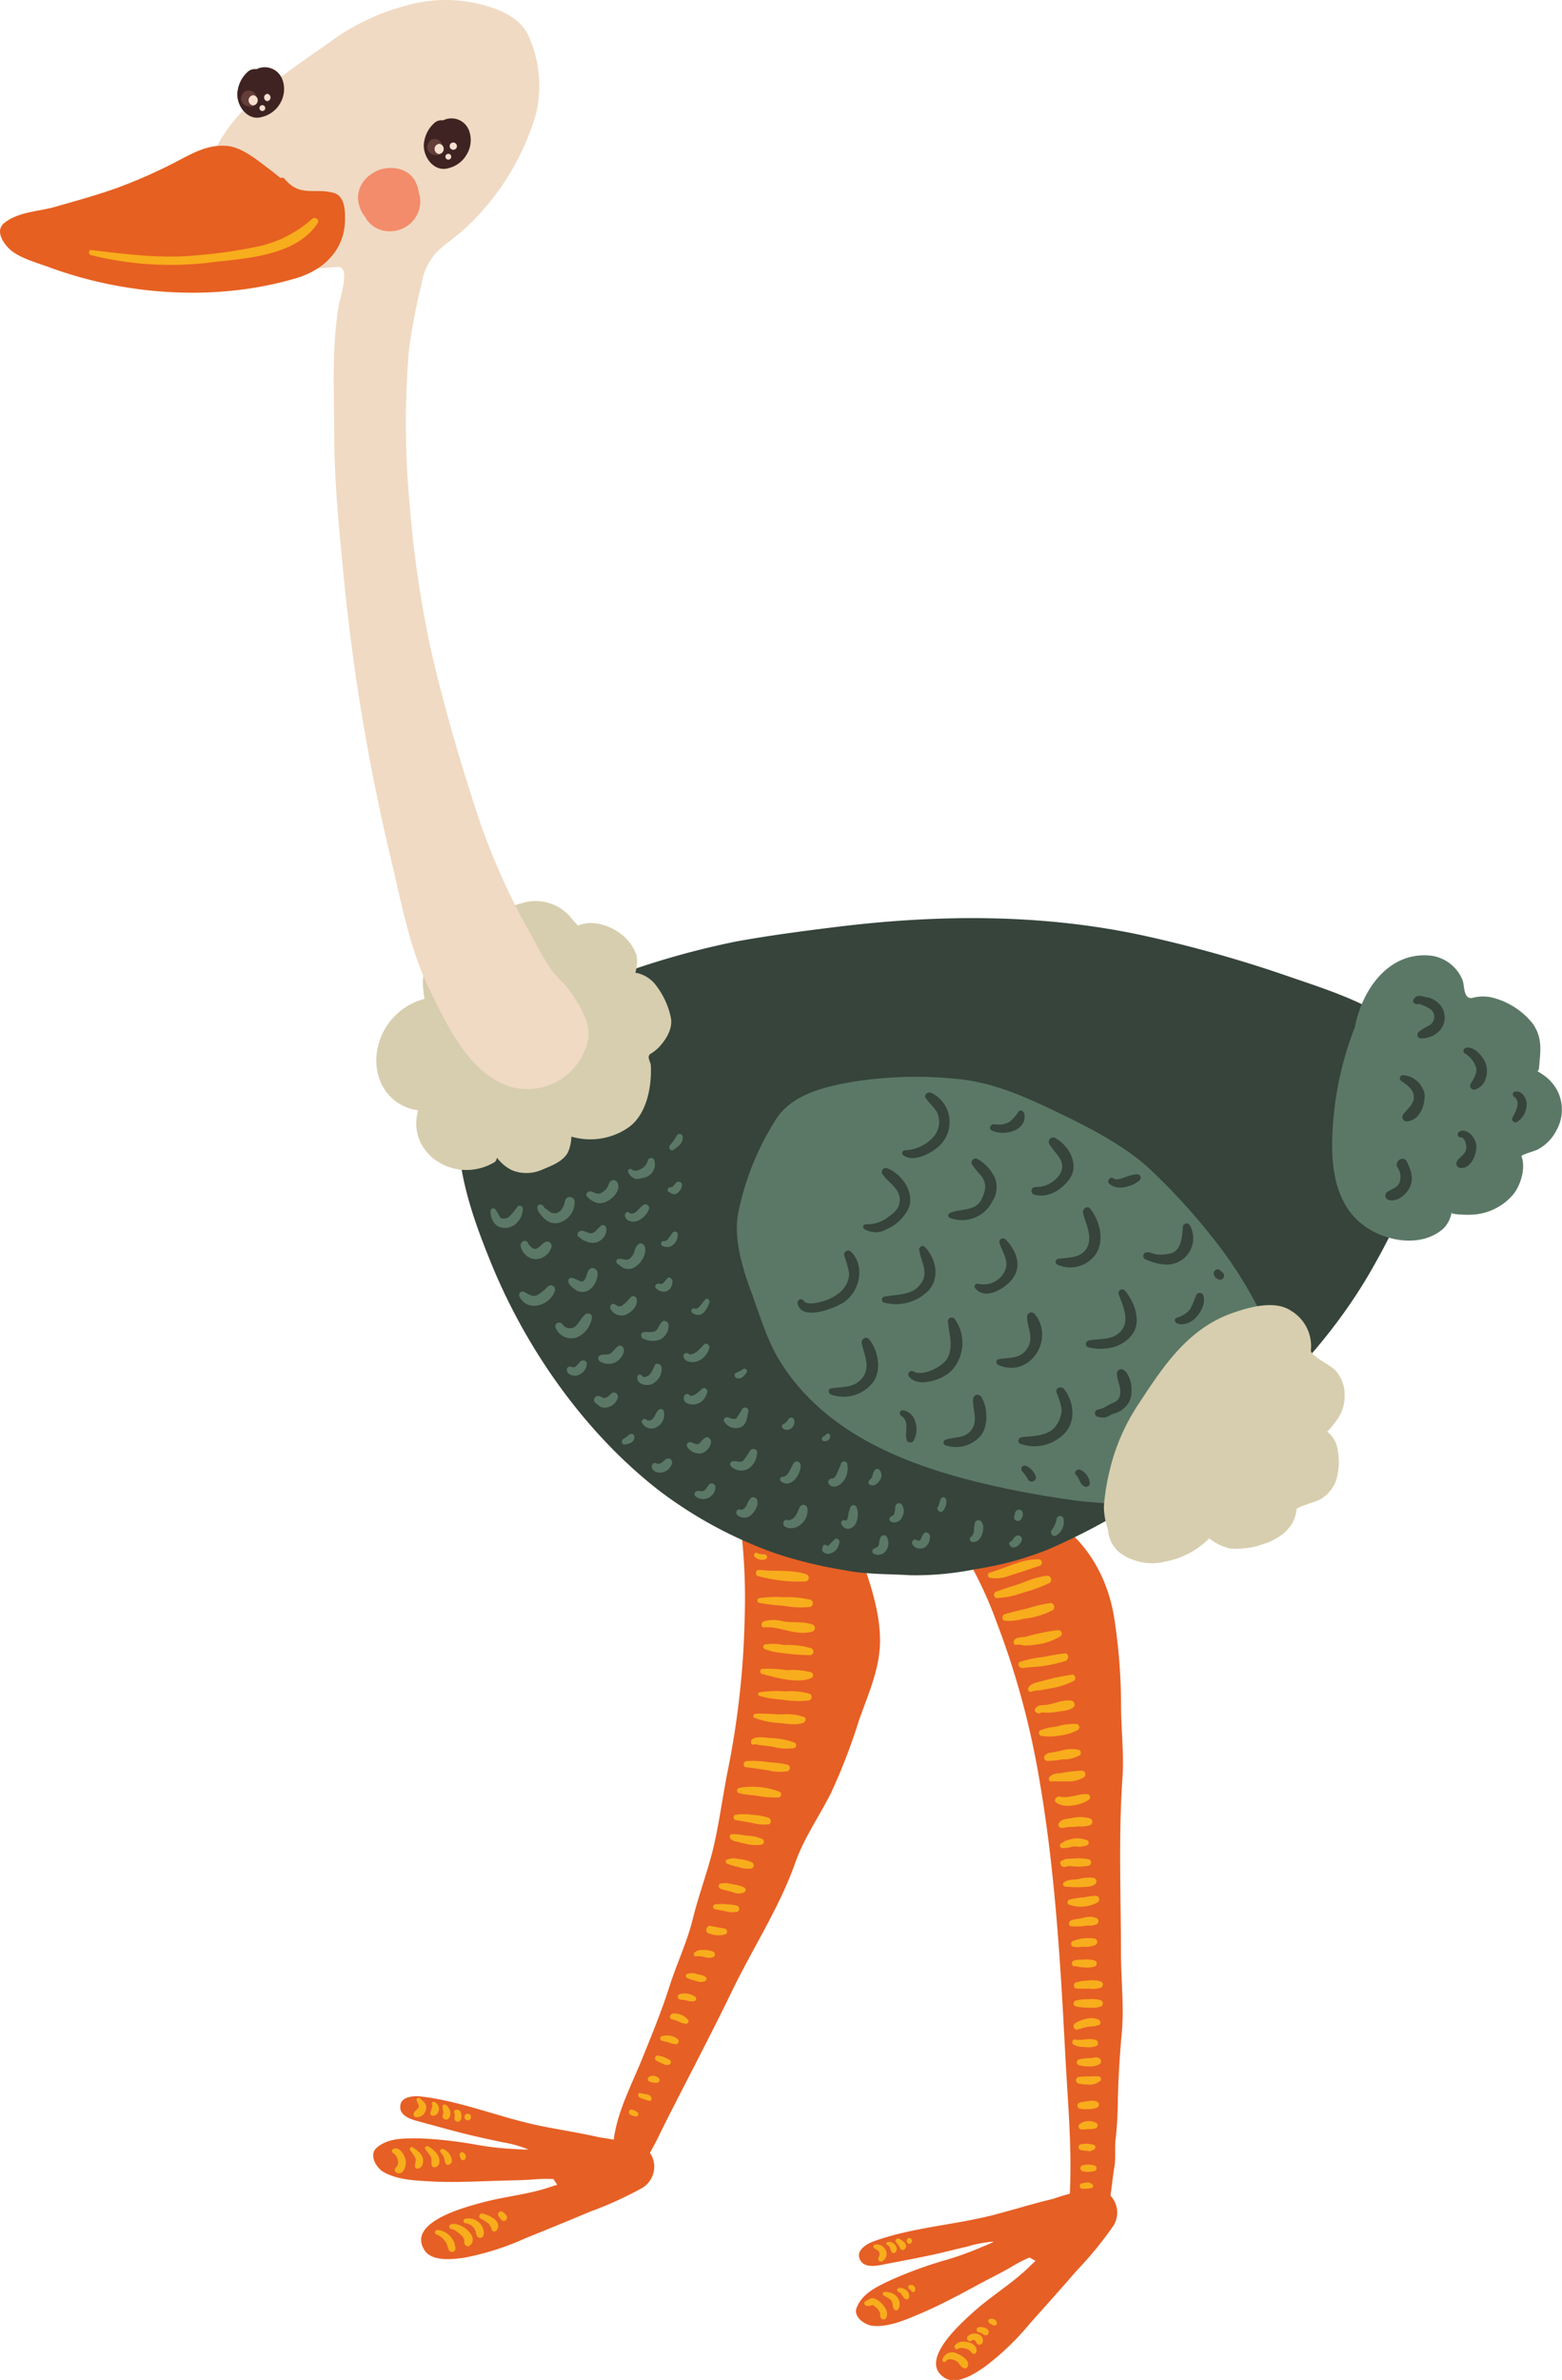 <svg xmlns="http://www.w3.org/2000/svg" width="236.49" height="360.21" viewBox="0 0 236.49 360.21">
  <defs>
    <style>
      .cls-1 {
        fill: #e65f25;
      }

      .cls-2 {
        fill: #36443b;
      }

      .cls-3 {
        fill: #5b7866;
      }

      .cls-4 {
        fill: #d7ceaf;
      }

      .cls-5 {
        fill: #f0dac3;
      }

      .cls-6 {
        fill: #3f2322;
      }

      .cls-7 {
        fill: #e66021;
      }

      .cls-8 {
        fill: #643e39;
      }

      .cls-9 {
        fill: #f6e1d0;
      }

      .cls-10 {
        fill: #f38c6b;
      }

      .cls-11 {
        fill: #f8ad1c;
      }
    </style>
  </defs>
  <title>Asset 11animals4</title>
  <g id="Layer_2" data-name="Layer 2">
    <g id="Objects">
      <g>
        <path class="cls-1" d="M169.94,269.18c.26-3.73-.21-7.48-.21-11.21a87.3,87.3,0,0,0-.93-12.41c-1-7.39-5-13.76-11.83-17-2.85-1.36-5.65-3.67-8.93-3.64-2,0-4.77.57-6.13,2.23-.5,0-1,.43-.82,1a9.6,9.6,0,0,0,1.61,2.22,53.45,53.45,0,0,1,3.37,4.92,61,61,0,0,1,4.86,10.35,122.9,122.9,0,0,1,6,21.29c2.7,14.49,3.59,29.34,4.35,44,.36,6.82,1,13.67.72,20.52-.1,2.56,0,4.75,1.65,6.81,1.36,1.73,2.39.17,3.08-1.07,1.42-2.54,1.51-6.46,2-9.29.23-1.38,0-2.88.2-4.29a60,60,0,0,0,.32-6c.08-3.28.29-6.64.59-9.91.37-4-.12-8.06-.12-12.07C169.71,286.82,169.33,277.93,169.94,269.18Z"/>
        <path class="cls-1" d="M119.49,221.29c-2.43-1.93-9-5-9.49-.35a.6.6,0,0,0-.12.84,1.74,1.74,0,0,1,.1.19.79.79,0,0,0,.28.51c1.63,3.1,1.73,7.22,2.1,10.56a89.44,89.44,0,0,1,.38,11.92,129.84,129.84,0,0,1-2.58,23.16c-.72,3.62-1.2,7.29-2,10.89-.88,3.9-2.34,7.63-3.29,11.5-.84,3.43-2.44,6.76-3.51,10.14-1.22,3.83-2.76,7.55-4.27,11.28C95,317,92,322.4,93,328a1.66,1.66,0,0,0,2.62,1.09c2.36-1.77,3.61-4.8,4.89-7.36C104,314.81,107.62,308,111,301c3.09-6.32,7.09-12.47,9.42-19.11,1.29-3.66,3.62-7,5.38-10.48a89.25,89.25,0,0,0,4.21-10.9c1.16-3.36,2.62-6.55,3.09-10.11.52-4-.54-8.13-1.75-11.85A36.66,36.66,0,0,0,119.49,221.29Z"/>
        <path class="cls-1" d="M167.49,331.78a3.26,3.26,0,0,0-3.1-.35,45.8,45.8,0,0,0-5,1.39c-3,.71-6,1.65-9,2.43-5.95,1.53-12.37,1.88-18.15,4-.88.32-2.49,1.21-2.15,2.44.44,1.61,2.31,1.32,3.57,1.07,2.85-.56,5.72-1.07,8.56-1.72,1.4-.33,2.79-.69,4.2-1a17.4,17.4,0,0,1,4.06-.76,16.17,16.17,0,0,1-1.71.76,46.34,46.34,0,0,1-5.5,2,64.12,64.12,0,0,0-8.27,3c-2,.94-4.44,2-5.3,4.24-.57,1.45,1.37,2.7,2.56,2.76,2.44.14,4.78-.9,7-1.83,3.3-1.4,6.33-3.07,9.47-4.76,1.48-.79,3-1.52,4.42-2.37a21.28,21.28,0,0,1,2.73-1.4l.89.52c-.35.33-.71.66-1.05,1-2.48,2.4-5.53,4.24-8.12,6.53-2,1.81-8.78,7.67-4.48,10.22,1.8,1.07,4.52-.72,5.94-1.7a40.1,40.1,0,0,0,6.88-6.59c2.37-2.65,4.74-5.3,7.08-8a56.43,56.43,0,0,0,5.52-6.73A3.74,3.74,0,0,0,167.49,331.78Z"/>
        <path class="cls-1" d="M95.91,324.5a44.3,44.3,0,0,0-5.13-1c-3-.7-6.1-1.15-9.15-1.78-6-1.25-11.94-3.75-18-4.42-.93-.1-2.77,0-3,1.25-.31,1.64,1.5,2.2,2.74,2.53,2.81.75,5.61,1.56,8.44,2.22,1.4.33,2.82.62,4.22.93a18.22,18.22,0,0,1,4,1.11,15.66,15.66,0,0,1-1.87-.07,43.83,43.83,0,0,1-5.83-.62,63.9,63.9,0,0,0-8.73-1c-2.23,0-4.88-.13-6.62,1.47-1.15,1.06,0,3,1.08,3.62,2.13,1.19,4.69,1.29,7.08,1.42,3.57.2,7,0,10.59-.1,1.68-.06,3.34-.06,5-.19a22.3,22.3,0,0,1,3.06-.06l.57.87c-.46.14-.93.28-1.38.44-3.28,1.06-6.83,1.37-10.16,2.29-2.63.72-11.27,3-8.53,7.2,1.14,1.75,4.38,1.34,6.08,1.09a41,41,0,0,0,9.08-2.89c3.3-1.34,6.59-2.67,9.87-4.06a55.92,55.92,0,0,0,7.92-3.6,3.75,3.75,0,0,0,1.36-5A3.29,3.29,0,0,0,95.91,324.5Z"/>
        <path class="cls-2" d="M217.63,164.18c-.24-3.17-2.13-5.42-4.35-7.53-4.74-4.49-11.88-6.7-17.94-8.78a193.4,193.4,0,0,0-22.78-6.39c-15.27-3.22-30.88-3.07-46.3-1.14-5,.62-9.91,1.27-14.82,2.16a125.75,125.75,0,0,0-15.74,4.28c-2.3.73-4.32,2-6.58,2.78a34.63,34.63,0,0,0-6.37,3c-1.73,1.05-3.6,1.92-5.34,2.94a.56.56,0,0,0-.92-.12c-.82.83-2,1.35-2.92,2.18a10.61,10.61,0,0,0-2.06,3.14,24.07,24.07,0,0,0-2.07,8.88c-.5,7.35,2.16,14.82,4.88,21.51,5.33,13.09,14.16,25.67,25.33,34.41a65.08,65.08,0,0,0,17.79,9.62A67.25,67.25,0,0,0,128,237.68c3.26.64,6.59.53,9.89.74a46.14,46.14,0,0,0,9.86-.93,49.12,49.12,0,0,0,11-3,97.3,97.3,0,0,0,18.36-10.48c11.6-8.11,22.62-18.5,29.9-30.72a113.72,113.72,0,0,0,9.22-19.79A22.31,22.31,0,0,0,217.63,164.18Z"/>
        <path class="cls-3" d="M194.18,206.58c-.62-3.25-2.44-6.33-4-9.2a62.44,62.44,0,0,0-5.77-9,94.41,94.41,0,0,0-10.62-11.71c-3.72-3.35-8.87-6-13.36-8.17-4.92-2.35-9.67-4.57-15.17-5.16a60.59,60.59,0,0,0-16.36.43c-3.94.68-8.94,1.88-11.3,5.47a41.68,41.68,0,0,0-5.72,13.81c-1,4.14.56,9.1,2.06,13,.13.41.27.81.41,1.21,1.17,3.28,2.16,6.39,4.09,9.33,7.58,11.61,21.42,16.11,34.26,18.79,3.48.72,7,1.31,10.54,1.78a85.87,85.87,0,0,0,11.89.49c5.5-.06,11-1.43,15.36-4.91C195.57,218.69,195.3,212.4,194.18,206.58Z"/>
        <path class="cls-3" d="M235.85,165.2a6.62,6.62,0,0,0-2-2.37c-.39-.29-.79-.53-1.2-.78.28.17.34-.21.37-.49.21-2.55.57-4.47-1-6.69a11.47,11.47,0,0,0-5.9-3.84,6.23,6.23,0,0,0-3.18,0c-1.35.27-1.19-1.66-1.48-2.62a6,6,0,0,0-4.82-3.77c-6.37-.67-10.42,5.12-11.52,10.85a49.85,49.85,0,0,0-3.24,13.82c-.44,5.08-.41,11.24,3.37,15.11,3.21,3.3,9.59,4.79,13.27,1.54a4.45,4.45,0,0,0,1.24-2.4c0,.27,2.39.33,2.88.29a8.66,8.66,0,0,0,6.51-3.12c1.11-1.4,1.87-4,1.21-5.71-.1-.25,2.06-.81,2.48-1.05a6.67,6.67,0,0,0,2.77-2.82A6.37,6.37,0,0,0,235.85,165.2Z"/>
        <path class="cls-4" d="M203.56,210.48a5.57,5.57,0,0,0-1.39-3.09c-.62-.68-3.77-2.21-3.7-3a6.24,6.24,0,0,0-3-6c-2.47-1.66-6.35-.55-8.87.34-6.71,2.36-10.45,8-14.13,13.64A30.71,30.71,0,0,0,168,222.6a33.38,33.38,0,0,0-.87,5.43,10.5,10.5,0,0,0,.62,3.45,4.9,4.9,0,0,0,1.79,3.53,8.23,8.23,0,0,0,6.87,1.34,12.47,12.47,0,0,0,6.66-3.51,8.12,8.12,0,0,0,3.15,1.53,12,12,0,0,0,5.07-.68c2.39-.71,4.81-2.53,5-5.21,0-.4,2.94-1.18,3.47-1.47a5.51,5.51,0,0,0,2.55-3,9.63,9.63,0,0,0,.21-4.56,4,4,0,0,0-1.57-2.74C202.61,214.84,203.78,213.45,203.56,210.48Z"/>
        <path class="cls-4" d="M99.29,149.1a4.9,4.9,0,0,0-3.1-1.88,5.58,5.58,0,0,0,.17-2.71,7,7,0,0,0-2.79-3.46,7.68,7.68,0,0,0-4-1.35,5.26,5.26,0,0,0-2.05.38,11.5,11.5,0,0,1-1.22-1.37,6.94,6.94,0,0,0-7.32-2,7.79,7.79,0,0,0-5.89,6.06c-2.7-.57-5.68-.55-7.57,1.75-1.74,2.11-1.67,4.34-1.24,6.66A9.75,9.75,0,0,0,57,159.81c-.32,4.22,2.26,7.69,6.31,8.24-1.84,6.47,5.51,11.33,11.48,7.9.7-.39.14-1.09.72-.39a6.12,6.12,0,0,0,2.08,1.59,5.86,5.86,0,0,0,4.41-.08c1.38-.59,3.12-1.18,3.94-2.57a6.15,6.15,0,0,0,.57-2.47,10.15,10.15,0,0,0,8.38-1.21c3-1.88,3.79-6.26,3.65-9.51,0-.63-.74-1.39,0-1.84a6.18,6.18,0,0,0,1.33-1.08c1-1.11,2-2.71,1.71-4.31A12,12,0,0,0,99.29,149.1Z"/>
        <path class="cls-5" d="M86.49,150.28c-.87-1.29-2.13-2.29-3.06-3.54a54.89,54.89,0,0,1-2.93-5.11,100.75,100.75,0,0,1-8.93-20.58c-2.28-7.06-4.39-14.41-6.08-21.63a162.31,162.31,0,0,1-3.43-22.68,132.06,132.06,0,0,1-.14-23.86,93.5,93.5,0,0,1,1.93-10A8.86,8.86,0,0,1,66,38.29c1.34-1.38,3.09-2.47,4.5-3.8A38.12,38.12,0,0,0,81.12,17.35a18.31,18.31,0,0,0-.92-11.5C79,2.73,75.75,1.42,72.76.65a21.65,21.65,0,0,0-11.27.2A34,34,0,0,0,51,5.62c-6.65,4.81-14.86,9.56-18.54,17.28a15.82,15.82,0,0,0-1,9.44c.56,3.75,2.3,7.31,6,8.56,2.87,1,6,.45,8.93,0,1.59-.27,3.14-.38,4.74-.5,2-.15.35,4.71.15,5.87-1.07,6.29-.68,13-.68,19.34,0,7.15.73,14.37,1.42,21.48a314.18,314.18,0,0,0,7.2,43.05c1.63,6.79,2.8,13.58,5.94,19.89,2.61,5.26,5.83,12.3,11.89,14.38A9.37,9.37,0,0,0,89,157.51C89.52,155,87.86,152.28,86.49,150.28Z"/>
        <path class="cls-6" d="M67.08,18.22a1.61,1.61,0,0,0-1.27.35,4.76,4.76,0,0,0-1.57,2.78c-.48,2,1.31,4.82,3.67,4.1a4.33,4.33,0,0,0,2.71-2A4.21,4.21,0,0,0,71,19.72,2.84,2.84,0,0,0,67.08,18.22Z"/>
        <path class="cls-6" d="M38.83,10.47a1.61,1.61,0,0,0-1.27.35A4.76,4.76,0,0,0,36,13.6c-.48,2,1.31,4.82,3.67,4.1a4.33,4.33,0,0,0,2.71-2A4.21,4.21,0,0,0,42.74,12,2.84,2.84,0,0,0,38.83,10.47Z"/>
        <path class="cls-7" d="M50.43,29.17c-2.87-.74-5,.68-7.31-2.06a.51.51,0,0,0-.64-.16c-.54-.44-1.09-.88-1.66-1.31-1.73-1.3-4.09-3.3-6.33-3.54-2.6-.26-4.62.72-6.88,1.89a78,78,0,0,1-9.82,4.43c-3.15,1.13-6.37,2-9.59,2.93-2.51.68-5.43.72-7.53,2.38-1.42,1.13-.27,2.89.62,3.82,1.47,1.52,4.5,2.25,6.43,3,11.63,4.21,25.17,5.09,37.11,1.56,4.25-1.25,7.43-4.38,7.41-9C52.24,31.62,52.15,29.61,50.43,29.17Z"/>
        <g>
          <path class="cls-8" d="M67.06,22.14A.54.54,0,0,0,67,22a1.27,1.27,0,0,0-.69-.85,1.22,1.22,0,0,0-1,0l0,0-.11.08a.94.94,0,0,0-.12.09,1.53,1.53,0,0,0-.39.94,1.21,1.21,0,0,0,.83,1.13l.07,0a1.57,1.57,0,0,0,.29.08h0a1.15,1.15,0,0,0,.41,0,1.27,1.27,0,0,0,.18-.06l.2-.1.07-.06A1,1,0,0,0,67.06,22.14Z"/>
          <path class="cls-9" d="M66.49,21.77a.78.78,0,0,0,0,1.55A.78.78,0,0,0,66.49,21.77Z"/>
          <path class="cls-9" d="M68.63,21.57a.55.55,0,0,0,0,1.1A.55.55,0,0,0,68.63,21.57Z"/>
          <path class="cls-9" d="M67.88,23.28a.44.44,0,0,0,0,.88A.44.44,0,0,0,67.88,23.28Z"/>
        </g>
        <g>
          <path class="cls-8" d="M38.9,14.78a.6.6,0,0,0-.06-.11,1.24,1.24,0,0,0-1.72-.86l0,0-.11.08-.12.09a1.6,1.6,0,0,0-.4.93,1.25,1.25,0,0,0,.84,1.14l.07,0,.29.08h0a1.49,1.49,0,0,0,.42,0,1.27,1.27,0,0,0,.18-.06l.2-.11.07-.05A1,1,0,0,0,38.9,14.78Z"/>
          <path class="cls-9" d="M38.33,14.41a.78.78,0,0,0,0,1.55A.78.78,0,0,0,38.33,14.41Z"/>
          <path class="cls-9" d="M40.47,14.2a.56.56,0,0,0,0,1.11A.56.56,0,0,0,40.47,14.2Z"/>
          <path class="cls-9" d="M39.72,15.92a.44.44,0,0,0,0,.88A.44.44,0,0,0,39.72,15.92Z"/>
        </g>
        <path class="cls-10" d="M63.43,29.24a5.54,5.54,0,0,0-.49-1.65c-1.12-2.46-4.66-2.75-6.65-1.28a4.39,4.39,0,0,0-2.1,3.62,5.12,5.12,0,0,0,1.16,3l.12.25a4.26,4.26,0,0,0,2.23,1.64,4.69,4.69,0,0,0,3.59-.4,4.47,4.47,0,0,0,2.32-3.58A3.37,3.37,0,0,0,63.43,29.24Z"/>
        <path class="cls-11" d="M47.25,33.13a17.94,17.94,0,0,1-7.89,4.11,71.77,71.77,0,0,1-9.67,1.41c-5.19.53-10.69-.18-15.85-.8-.44-.06-.5.63-.1.75a49.55,49.55,0,0,0,18.44,1.08c5.2-.58,12.71-1,15.91-5.9C48.44,33.24,47.69,32.75,47.25,33.13Z"/>
        <path class="cls-11" d="M96.55,319.73a1.93,1.93,0,0,0-.86-.42c-.42-.16-.69.51-.3.72a2,2,0,0,0,.91.3A.35.35,0,0,0,96.55,319.73Z"/>
        <path class="cls-11" d="M97,316.8c-.36-.15-.52.4-.25.6a2.3,2.3,0,0,0,.77.33,4.16,4.16,0,0,0,.83.25.28.28,0,0,0,.28-.21C98.73,316.86,97.5,317,97,316.8Z"/>
        <path class="cls-11" d="M99.81,314.62a1.21,1.21,0,0,0-1.46-.32.4.4,0,0,0,0,.76,2.41,2.41,0,0,0,1.21.16A.41.41,0,0,0,99.81,314.62Z"/>
        <path class="cls-11" d="M101.38,311.76c-.26-.15-.54-.25-.81-.38a4.09,4.09,0,0,0-.42-.16c-.12,0-.22,0-.34-.05a.42.42,0,0,0-.51.66,2.59,2.59,0,0,0,.78.39c.39.2.75.44,1.2.28A.41.41,0,0,0,101.38,311.76Z"/>
        <path class="cls-11" d="M102.63,308.64a2.68,2.68,0,0,0-2.41-.46.36.36,0,0,0,0,.69c.32.1.64.17,1,.25a3.08,3.08,0,0,0,1.14.28A.45.45,0,0,0,102.63,308.64Z"/>
        <path class="cls-11" d="M104.21,305.76a2.62,2.62,0,0,0-2.32-1c-.48.05-.67.78-.12.89a6.26,6.26,0,0,1,1.13.38,2,2,0,0,0,1,.27A.38.38,0,0,0,104.21,305.76Z"/>
        <path class="cls-11" d="M105.3,302.25a2.8,2.8,0,0,0-2.38-.43.42.42,0,0,0,0,.81c.37.07.74.08,1.11.16a2.1,2.1,0,0,0,1.11.08A.38.38,0,0,0,105.3,302.25Z"/>
        <path class="cls-11" d="M106.71,299.15a1.73,1.73,0,0,0-.46-.2l-.8-.18a2.22,2.22,0,0,0-1.44,0,.34.34,0,0,0,0,.59,7.43,7.43,0,0,0,1.33.45,4.47,4.47,0,0,0,.63.16,1.27,1.27,0,0,0,.74-.12A.37.37,0,0,0,106.71,299.15Z"/>
        <path class="cls-11" d="M108,295.4a3.56,3.56,0,0,0-1.56-.25,1.54,1.54,0,0,0-1.32.41c-.2.22,0,.65.31.53a3.31,3.31,0,0,1,1.25.12,2.05,2.05,0,0,0,1.32,0A.45.45,0,0,0,108,295.4Z"/>
        <path class="cls-11" d="M109.74,291.9c-.71-.13-1.4-.24-2.11-.4s-1,1-.31,1.12a3.72,3.72,0,0,0,2.54.13A.47.47,0,0,0,109.74,291.9Z"/>
        <path class="cls-11" d="M111.61,288.44a6.23,6.23,0,0,0-1.55-.21,8,8,0,0,0-1.83,0,.39.39,0,0,0,0,.74c.56.1,1.12.2,1.68.32a3.63,3.63,0,0,0,1.7.07A.5.5,0,0,0,111.61,288.44Z"/>
        <path class="cls-11" d="M112.69,285.69a5.6,5.6,0,0,0-1.81-.5,3.67,3.67,0,0,0-1.8-.1.41.41,0,0,0,0,.78c.62.22,1.29.34,1.92.54a2.11,2.11,0,0,0,1.69,0A.42.42,0,0,0,112.69,285.69Z"/>
        <path class="cls-11" d="M113.88,281.89a5.78,5.78,0,0,0-2.06-.51,2.68,2.68,0,0,0-1.79.09.33.33,0,0,0,0,.57,6,6,0,0,0,1.72.51,3.89,3.89,0,0,0,2,.26A.51.51,0,0,0,113.88,281.89Z"/>
        <path class="cls-11" d="M115.43,278.35a6.88,6.88,0,0,0-2.55-.53,8.78,8.78,0,0,0-2.09-.21c-.48.07-.34.7,0,.84.15.06.2.2.4.23.51.06,1,.25,1.52.34a6.26,6.26,0,0,0,2.61.17A.46.46,0,0,0,115.43,278.35Z"/>
        <path class="cls-11" d="M116.34,275.11a10.65,10.65,0,0,0-2.52-.44,8.75,8.75,0,0,0-2.45,0c-.4.05-.39.73,0,.8l2.5.43a6.9,6.9,0,0,0,2.47.23C116.89,276,116.75,275.27,116.34,275.11Z"/>
        <path class="cls-11" d="M117.9,271.14a11.41,11.41,0,0,0-6-.53.42.42,0,0,0,0,.81c.92.22,1.87.26,2.8.39a14.17,14.17,0,0,0,3,.24A.46.46,0,0,0,117.9,271.14Z"/>
        <path class="cls-11" d="M119.21,267.08a16.46,16.46,0,0,0-2.72-.35,15.86,15.86,0,0,0-3.44-.19c-.48,0-.69.84-.12.92,1.13.16,2.26.31,3.4.49a7,7,0,0,0,2.88.13A.52.52,0,0,0,119.21,267.08Z"/>
        <path class="cls-11" d="M120.3,263.75a11.64,11.64,0,0,0-3.67-.69c-.76-.07-2-.29-2.71.16a.42.42,0,0,0-.22.37s0,.08,0,.13a.34.34,0,0,0,.52.29c.14-.06.51.09.69.11.66.06,1.32.13,2,.24a8.39,8.39,0,0,0,3.3.23A.46.46,0,0,0,120.3,263.75Z"/>
        <path class="cls-11" d="M121.74,259.88a7.75,7.75,0,0,0-3.25-.4c-1.38,0-2.77-.18-4.15-.09a.32.32,0,0,0-.08.62,12.51,12.51,0,0,0,3.23.74c1.3.05,2.91.48,4.14,0C121.94,260.6,122.16,260.06,121.74,259.88Z"/>
        <path class="cls-11" d="M122.63,256.38a10.17,10.17,0,0,0-3.73-.38,17.08,17.08,0,0,0-3.92.14c-.28.06-.24.46,0,.54a14.91,14.91,0,0,0,3.4.56,14.26,14.26,0,0,0,4.12.12A.54.54,0,0,0,122.63,256.38Z"/>
        <path class="cls-11" d="M122.77,253.1a11.2,11.2,0,0,0-3.62-.31,17.66,17.66,0,0,0-3.77-.19c-.39.06-.35.66,0,.76,2.09.54,5.3,1.51,7.39.64A.47.47,0,0,0,122.77,253.1Z"/>
        <path class="cls-11" d="M122.79,249.46a12.57,12.57,0,0,0-4.1-.48,7.94,7.94,0,0,0-2.87-.08.37.37,0,0,0,0,.71,8.63,8.63,0,0,0,2.4.55,33.05,33.05,0,0,0,4.43.35A.54.54,0,0,0,122.79,249.46Z"/>
        <path class="cls-11" d="M122.94,245.86c-1.38-.48-2.9-.22-4.32-.46a5.65,5.65,0,0,0-3,0c-.46.17-.43,1,.13.91,2.33-.19,4.79,1.34,7.16.65A.56.56,0,0,0,122.94,245.86Z"/>
        <path class="cls-11" d="M122.65,242.12a15.36,15.36,0,0,0-4-.38,19.45,19.45,0,0,0-3.74.15.37.37,0,0,0,0,.7,31.29,31.29,0,0,0,3.74.45,14.2,14.2,0,0,0,4,.18A.57.57,0,0,0,122.65,242.12Z"/>
        <path class="cls-11" d="M122.08,238.28c-2.2-.76-4.87-.4-7.16-.67-.54-.06-.65.82-.13.94a23.36,23.36,0,0,0,7.14.8A.55.55,0,0,0,122.08,238.28Z"/>
        <path class="cls-11" d="M115.87,235.3c-.38-.11-.87,0-1.21-.23s-.67.26-.41.54a1.61,1.61,0,0,0,1.62.4A.37.37,0,0,0,115.87,235.3Z"/>
        <path class="cls-11" d="M165.34,330.57c-.55-.42-1-.2-1.57-.11a.42.42,0,0,0,0,.8,7.33,7.33,0,0,0,1.4-.06A.34.34,0,0,0,165.34,330.57Z"/>
        <path class="cls-11" d="M165.57,327.72a3.49,3.49,0,0,0-1.67,0,.47.47,0,0,0,0,.9,3.49,3.49,0,0,0,1.67,0A.44.44,0,0,0,165.57,327.72Z"/>
        <path class="cls-11" d="M165.56,324.62a4,4,0,0,0-1.94-.07.45.45,0,0,0,0,.87,6.47,6.47,0,0,0,.87.11c.2,0,.38.12.6.05a4,4,0,0,0,.56-.26A.38.38,0,0,0,165.56,324.62Z"/>
        <path class="cls-11" d="M166,321.33a2.35,2.35,0,0,0-2.56.17.48.48,0,0,0,.21.8,3.13,3.13,0,0,0,1-.06,3.53,3.53,0,0,0,1.29-.13C166.16,322,166.33,321.5,166,321.33Z"/>
        <path class="cls-11" d="M166.14,318.11a2.06,2.06,0,0,0-1.23-.12,9.83,9.83,0,0,0-1.44.24.48.48,0,0,0,0,.92,4.14,4.14,0,0,0,1.27.07,3.16,3.16,0,0,0,1.4-.24A.51.51,0,0,0,166.14,318.11Z"/>
        <path class="cls-11" d="M166.17,314.27c-.24,0-.46-.07-.71,0l-.74,0a9.32,9.32,0,0,0-1.4.09.51.51,0,0,0,0,1,9.3,9.3,0,0,0,1.58.16,2.33,2.33,0,0,0,1.48-.44A.41.41,0,0,0,166.17,314.27Z"/>
        <path class="cls-11" d="M166.42,311.52c-.46-.26-.9-.06-1.39,0a6,6,0,0,0-1.7.2.45.45,0,0,0,0,.85,5.39,5.39,0,0,0,1.7.19,2.55,2.55,0,0,0,1.39-.32A.51.51,0,0,0,166.42,311.52Z"/>
        <path class="cls-11" d="M166,308.81c-1-.45-2.11.08-3.15-.11a.41.41,0,0,0-.31.75,2.74,2.74,0,0,0,1.54.36,4,4,0,0,0,1.92-.14A.5.5,0,0,0,166,308.81Z"/>
        <path class="cls-11" d="M166.29,305.66a2.91,2.91,0,0,0-1.75-.12,5.11,5.11,0,0,0-1.77.69.51.51,0,0,0,0,.86.4.4,0,0,0,.66-.17c-.15.35.2.11.37.06a8.26,8.26,0,0,1,.86-.2,6.88,6.88,0,0,1,.9-.1c.26,0,.49-.13.74-.16C166.77,306.45,166.64,305.8,166.29,305.66Z"/>
        <path class="cls-11" d="M166.72,302.77a4.26,4.26,0,0,0-1.85-.18,7.67,7.67,0,0,0-2,.2.46.46,0,0,0,0,.88,7.24,7.24,0,0,0,2,.19,4.11,4.11,0,0,0,1.85-.18A.53.53,0,0,0,166.72,302.77Z"/>
        <path class="cls-11" d="M166.59,299.87a4.83,4.83,0,0,0-1.82-.11,6.89,6.89,0,0,0-1.87.29.48.48,0,0,0,.12.93,17.09,17.09,0,0,0,1.75,0,4.63,4.63,0,0,0,1.82-.1A.52.52,0,0,0,166.59,299.87Z"/>
        <path class="cls-11" d="M165.85,296.78a4,4,0,0,0-1.9-.16,3.43,3.43,0,0,0-1.43.14.46.46,0,0,0-.24.41v0a.44.44,0,0,0,.55.43s0,0,.09,0l.27.07a3.92,3.92,0,0,0,.76.08,4,4,0,0,0,1.9-.16A.51.51,0,0,0,165.85,296.78Z"/>
        <path class="cls-11" d="M165.74,293.41a6.64,6.64,0,0,0-3.27.36.46.46,0,0,0,0,.87,4.33,4.33,0,0,0,1.48,0,4,4,0,0,0,1.91-.26A.53.53,0,0,0,165.74,293.41Z"/>
        <path class="cls-11" d="M165.88,290.26a3,3,0,0,0-1.84,0c-.62.18-1.24.15-1.86.39-.39.14-.5.8,0,.9a8.44,8.44,0,0,0,1.59,0c.32,0,.63-.11.94-.11a2.88,2.88,0,0,0,1.17-.14A.53.53,0,0,0,165.88,290.26Z"/>
        <path class="cls-11" d="M165.88,286.93a14.36,14.36,0,0,0-1.83.25,10.27,10.27,0,0,0-2.14.34.41.41,0,0,0,0,.78,5.37,5.37,0,0,0,4.25-.35A.55.55,0,0,0,165.88,286.93Z"/>
        <path class="cls-11" d="M165.6,284.23a5.75,5.75,0,0,0-2.26.16c-.8.16-1.54,0-2.22.49a.36.36,0,0,0,.18.67,22.65,22.65,0,0,0,2.47.08c.73-.09,1.49,0,2.07-.48A.55.55,0,0,0,165.6,284.23Z"/>
        <path class="cls-11" d="M164.87,281.42a7.91,7.91,0,0,0-2.28-.12l-1.14.05c-.23,0-.35.17-.56.21-.6.12-.38.91.13,1a.88.88,0,0,0,.55-.08c.18-.1.8,0,1,0a7.57,7.57,0,0,0,2.28-.11A.5.5,0,0,0,164.87,281.42Z"/>
        <path class="cls-11" d="M164.42,278.48a4.07,4.07,0,0,0-2-.18c-.3.05-.57.18-.87.23s-.5.29-.76.4a.4.4,0,0,0,.1.79,4.1,4.1,0,0,0,1.38-.21,3.6,3.6,0,0,1,1,0,3.33,3.33,0,0,0,1.13-.17A.43.43,0,0,0,164.42,278.48Z"/>
        <path class="cls-11" d="M165,275.21a5.66,5.66,0,0,0-2.89,0,5.23,5.23,0,0,0-1.18.22,1.36,1.36,0,0,0-.38.24c-.06.06-.08.09-.08.11a.47.47,0,0,0,.1.85c.46.12.93-.13,1.42-.11s1-.07,1.43-.08a4.42,4.42,0,0,0,1.58-.17A.56.56,0,0,0,165,275.21Z"/>
        <path class="cls-11" d="M164.6,271.55c-1.36-.09-2.82.73-4.15.37h0c-.49-.11-1,.53-.54.9,1.19.94,3.78.39,4.92-.41A.47.47,0,0,0,164.6,271.55Z"/>
        <path class="cls-11" d="M163.74,268a19.91,19.91,0,0,0-3.15.38c-.58,0-1.45.13-1.76.69-.14.26.1.68.43.55a2.71,2.71,0,0,1,.81,0c.5,0,1,0,1.51,0a4.42,4.42,0,0,0,2.43-.57A.55.55,0,0,0,163.74,268Z"/>
        <path class="cls-11" d="M163.29,264.83a5.28,5.28,0,0,0-2.64.15c-.49.08-1,.22-1.46.28l-.47.05c-.11,0-.22.19-.27.21a.51.51,0,0,0,.13,1,14.4,14.4,0,0,0,2.25-.22,5.23,5.23,0,0,0,2.57-.59A.48.48,0,0,0,163.29,264.83Z"/>
        <path class="cls-11" d="M162.88,260.92a9.11,9.11,0,0,0-2.88.4,9.18,9.18,0,0,0-2.5.57.45.45,0,0,0,.11.82,6.74,6.74,0,0,0,2.57,0,7.76,7.76,0,0,0,2.95-.84A.5.5,0,0,0,162.88,260.92Z"/>
        <path class="cls-11" d="M162.16,257.4c-1.34-.18-2.57.52-3.86.65-.5.05-1.17,0-1.43.43l-.05,0a.36.36,0,0,0-.15.32.37.37,0,0,0,.15.33.92.92,0,0,0,.33.19.55.55,0,0,0,.52-.14,9.75,9.75,0,0,0,1.79,0c.94-.21,2.19-.16,3-.72A.59.59,0,0,0,162.16,257.4Z"/>
        <path class="cls-11" d="M162.31,253.47a35.13,35.13,0,0,0-4.4.93c-.72.19-1.88.32-2.23,1.1a.39.39,0,0,0,.52.53,3.27,3.27,0,0,1,1.11-.18c.64-.1,1.27-.22,1.9-.34a11.09,11.09,0,0,0,3.35-1.1C163,254.19,162.81,253.41,162.31,253.47Z"/>
        <path class="cls-11" d="M161.16,250.25c-1.12.13-2.21.34-3.32.56a16.51,16.51,0,0,0-3.38.71c-.58.26-.14,1,.4.95.93-.16,1.95-.15,2.9-.29a20.47,20.47,0,0,0,3.55-.79C161.9,251.19,161.84,250.16,161.16,250.25Z"/>
        <path class="cls-11" d="M160.16,246.73a28.87,28.87,0,0,0-4.83,1c-.6.11-1.83,0-1.87.85a.4.4,0,0,0,.6.34c.11-.08.79.11.93.13a9.16,9.16,0,0,0,1.73-.12,9,9,0,0,0,3.7-1.2A.52.52,0,0,0,160.16,246.73Z"/>
        <path class="cls-11" d="M159,242.63a20.83,20.83,0,0,0-3.47.82c-1.14.28-2.28.51-3.39.86-.46.15-.54.9,0,1A8.3,8.3,0,0,0,155,245a11.84,11.84,0,0,0,4.33-1.27C159.81,243.47,159.65,242.58,159,242.63Z"/>
        <path class="cls-11" d="M158.58,238.49a13.11,13.11,0,0,0-3.45.95c-1.41.52-2.86.94-4.27,1.44-.54.18-.48,1,.13,1a14.36,14.36,0,0,0,4-.85,24.41,24.41,0,0,0,3.91-1.44A.61.61,0,0,0,158.58,238.49Z"/>
        <path class="cls-11" d="M157.15,236c-2.56,0-4.83,1.34-7.27,2a.43.43,0,0,0,0,.82,5.85,5.85,0,0,0,3.06-.37c1.46-.44,2.9-.93,4.34-1.42A.5.5,0,0,0,157.15,236Z"/>
        <path class="cls-11" d="M133.45,348.6a2.75,2.75,0,0,0-1.1-.71c-.53-.16-.85.2-1.3.4a.37.37,0,0,0,.09.68,1.08,1.08,0,0,0,.64,0c.11,0,.2-.13.31-.1a1.25,1.25,0,0,1,.41.26c.33.27.87.81.76,1.3s.64.9.91.38C134.58,350,134,349.15,133.45,348.6Z"/>
        <path class="cls-11" d="M135.89,347.76a2,2,0,0,0-.6-.56,3,3,0,0,0-1.25-.31.3.3,0,0,0-.23.55c.41.28.91.4,1.18.85s.07.83.37,1.21.55.11.7-.09A1.62,1.62,0,0,0,135.89,347.76Z"/>
        <path class="cls-11" d="M137.19,346.62a1.35,1.35,0,0,0-1.08-.32.31.31,0,0,0-.08.6l.36.18a3.68,3.68,0,0,0,.57.81c.22.18.62.15.68-.17A1.13,1.13,0,0,0,137.19,346.62Z"/>
        <path class="cls-11" d="M137.82,345.84a.34.34,0,0,0-.08.66,1,1,0,0,1,.25.26.3.3,0,0,0,.55-.07A.64.64,0,0,0,137.82,345.84Z"/>
        <path class="cls-11" d="M144.87,356.22a1.51,1.51,0,0,0-2.18.9.3.3,0,0,0,.55.23c.31-.47,1.14-.22,1.54,0s.68,1,1.24,1.1a.4.4,0,0,0,.44-.18C147,357.34,145.59,356.48,144.87,356.22Z"/>
        <path class="cls-11" d="M146.73,354.54a3.52,3.52,0,0,0-1.07-.12,1.55,1.55,0,0,0-1.06.54.3.3,0,0,0,0,.43s0,0,0,0a.28.28,0,0,0,.53,0c0-.07,0,0,0,.07a1.17,1.17,0,0,1,.45-.09,3.61,3.61,0,0,1,.67.1,1.67,1.67,0,0,1,.92.69.39.39,0,0,0,.65-.17C148,355.24,147.42,354.76,146.73,354.54Z"/>
        <path class="cls-11" d="M146.53,353.6c-.33.34.12,1,.53.69a.43.43,0,0,1,.73.21.52.52,0,0,0,1,0C149.05,353.2,147.31,352.8,146.53,353.6Z"/>
        <path class="cls-11" d="M148.28,352.21a.41.41,0,0,0,0,.82c.37.05.55.32.89.41a.41.41,0,0,0,.51-.39C149.78,352.33,148.79,352.19,148.28,352.21Z"/>
        <path class="cls-11" d="M150.89,351.43a.85.85,0,0,0-1-.46c-.4.07-.3.6,0,.72a3.62,3.62,0,0,1,.48.25A.38.38,0,0,0,150.89,351.43Z"/>
        <path class="cls-11" d="M134.11,340.59a1.51,1.51,0,0,0-1.66-.86.3.3,0,0,0-.08.55c.3.17.68.37.78.72s-.18.61-.19.88a.42.42,0,0,0,.54.41A1.27,1.27,0,0,0,134.11,340.59Z"/>
        <path class="cls-11" d="M134.32,339.36a.24.24,0,0,0,0,.43.78.78,0,0,1,.44.45,1.53,1.53,0,0,0,.25.64.41.41,0,0,0,.64-.08C136.13,340.05,135.09,339.07,134.32,339.36Z"/>
        <path class="cls-11" d="M136.15,338.84c-.3-.18-.73.2-.5.51s.27.33.4.5.17.41.35.59a.4.4,0,0,0,.62-.08C137.55,339.68,136.63,339.13,136.15,338.84Z"/>
        <path class="cls-11" d="M137.68,338.7a.47.47,0,0,0,0,.93A.47.47,0,0,0,137.68,338.7Z"/>
        <path class="cls-11" d="M59.57,325.24a.34.34,0,0,0-.08.61,1.77,1.77,0,0,1,.78,1.28,1.46,1.46,0,0,1-.1.65c-.08.17-.25.25-.34.41a.48.48,0,0,0,.07.56.75.75,0,0,0,1.14-.16,2.14,2.14,0,0,0,.4-1.34C61.45,326.42,60.57,324.83,59.57,325.24Z"/>
        <path class="cls-11" d="M64,326.6c-.18-.71-.94-1.18-1.49-1.6-.24-.19-.62.19-.43.43a10.25,10.25,0,0,1,.76,1.1.92.92,0,0,1,.08.65,3.74,3.74,0,0,0-.1.67.39.39,0,0,0,.59.34.9.9,0,0,0,.56-.58A1.66,1.66,0,0,0,64,326.6Z"/>
        <path class="cls-11" d="M66.3,326.19a4.12,4.12,0,0,0-1.48-1.33c-.25-.17-.61.18-.42.43s.55.72.79,1.1.07.81.17,1.3a.47.47,0,0,0,.69.28C66.73,327.65,66.57,326.73,66.3,326.19Z"/>
        <path class="cls-11" d="M67.12,325.27a.34.34,0,0,0-.4.53,2.25,2.25,0,0,1,.52.83,1.28,1.28,0,0,1,.09.44c0,.07.17.52.11.31a.39.39,0,0,0,.57.23h0a.58.58,0,0,0,.41-.53A2.1,2.1,0,0,0,67.12,325.27Z"/>
        <path class="cls-11" d="M70.16,325.8a.39.39,0,0,0-.57.44c.1.22.07.4.24.6a.39.39,0,0,0,.55,0C70.69,326.44,70.52,326.08,70.16,325.8Z"/>
        <path class="cls-11" d="M66.24,337.51a.36.36,0,0,0-.1.71,2.81,2.81,0,0,1,1.41,1.27c.32.5.25,1.48,1,1.34a.57.57,0,0,0,.41-.41A3,3,0,0,0,66.24,337.51Z"/>
        <path class="cls-11" d="M68.2,336.69c-.35.16-.16.7.19.7s1,.55,1.35.84a2,2,0,0,1,.48.58,1.74,1.74,0,0,1,.08.64c0,.34.43.72.79.45C72.8,338.59,69.61,336.09,68.2,336.69Z"/>
        <path class="cls-11" d="M72.58,336.43a2.33,2.33,0,0,0-2.14-.61c-.34.05-.32.6,0,.67a1.81,1.81,0,0,1,1.59,1.3c.1.36.08.76.5.9a.56.56,0,0,0,.69-.39A2.07,2.07,0,0,0,72.58,336.43Z"/>
        <path class="cls-11" d="M74.89,335.88a4.84,4.84,0,0,0-1.81-.84c-.44-.13-.73.54-.32.75a7.53,7.53,0,0,1,1.09.66,2,2,0,0,1,.59,1,.41.41,0,0,0,.68.18C75.69,337.07,75.4,336.33,74.89,335.88Z"/>
        <path class="cls-11" d="M76.69,335.35a1.76,1.76,0,0,0-.63-.58c-.44-.31-.87.34-.54.7a3.49,3.49,0,0,0,.52.63.44.44,0,0,0,.53-.07l0,0A.53.53,0,0,0,76.69,335.35Z"/>
        <path class="cls-11" d="M64.4,318.42c-.19-.33-.55-.53-.79-.82a.32.32,0,0,0-.54.32c.07.24.43.75.32,1s-.5.52-.71.83a.48.48,0,0,0,.28.7,1.43,1.43,0,0,0,1.51-1.08A1.27,1.27,0,0,0,64.4,318.42Z"/>
        <path class="cls-11" d="M65.82,318.15c-.26-.2-.53.16-.41.4s-.15.84-.26,1.18a.4.4,0,0,0,.38.49c.54,0,.83-.38.92-.87A1.16,1.16,0,0,0,65.82,318.15Z"/>
        <path class="cls-11" d="M68,319.16c-.17-.27-.36-.61-.71-.64a.31.31,0,0,0-.22.53c-.1-.09,0,.33,0,.4a.65.65,0,0,1,0,.53.55.55,0,0,0,.47.82.53.53,0,0,0,.47-.27A1.26,1.26,0,0,0,68,319.16Z"/>
        <path class="cls-11" d="M69.1,319.31a.36.36,0,0,0-.25.62s0,0,0,.07a.65.65,0,0,0,0,.2,2,2,0,0,0-.05.42.51.51,0,0,0,1,.14C69.92,320.25,69.88,319.22,69.1,319.31Z"/>
        <path class="cls-11" d="M70.82,319.92a.49.49,0,0,0,0,1A.49.49,0,0,0,70.82,319.92Z"/>
        <path class="cls-2" d="M128.81,189.41a.62.62,0,0,0-1,.59,16.84,16.84,0,0,1,.75,2.72,3.77,3.77,0,0,1-1.39,2.87,7,7,0,0,1-2.79,1.42c-.53.16-2.29.56-2.7-.13a.51.51,0,0,0-.92.4c.56,2.77,5.66.71,7-.17C130.17,195.44,131.06,191.63,128.81,189.41Z"/>
        <path class="cls-2" d="M134.26,176.8a.61.61,0,0,0-.68.89c1,1.45,3,2.32,2.6,4.44-.19,1.06-1.32,1.8-2.13,2.37a5.19,5.19,0,0,1-3,.8.39.39,0,0,0-.19.72,3.26,3.26,0,0,0,3.42,0,6.56,6.56,0,0,0,3.15-2.87C138.7,180.71,136.58,177.63,134.26,176.8Z"/>
        <path class="cls-2" d="M141,165.4c-.48-.21-1.24.29-.83.84.55.73,1.22,1.35,1.71,2.13a3.47,3.47,0,0,1-.35,3.46A6.07,6.07,0,0,1,137,174.1a.42.42,0,0,0-.21.78c1.72,1.26,5.16-.73,6.11-2.26A4.92,4.92,0,0,0,141,165.4Z"/>
        <path class="cls-2" d="M140.05,188.75c-.38-.41-1,0-.87.51.37,2.08,1.66,3.62-.14,5.48-1.32,1.36-3.51,1.16-5.2,1.53a.46.46,0,0,0,0,.88,6.92,6.92,0,0,0,6.84-1.93C142.31,193.27,141.68,190.48,140.05,188.75Z"/>
        <path class="cls-2" d="M150.65,178.32a6.45,6.45,0,0,0-2.64-2.9.62.62,0,0,0-.84.84,14.77,14.77,0,0,0,1.27,1.57c1,1.2.85,2.21.23,3.56-.95,2.09-3.22,1.44-4.9,2.22a.41.41,0,0,0,0,.71h0a5.16,5.16,0,0,0,6.5-2.53A3.9,3.9,0,0,0,150.65,178.32Z"/>
        <path class="cls-2" d="M131.55,202.69c-.46-.51-1.21,0-1.08.64.42,1.91,1.46,3.78-.12,5.47-1.24,1.31-2.95,1.07-4.54,1.34-.5.09-.4.78,0,.92a5.58,5.58,0,0,0,6.27-1.73C133.55,207.51,133,204.35,131.55,202.69Z"/>
        <path class="cls-2" d="M155.11,168.65c-.05-.39-.59-.81-.92-.38a6.16,6.16,0,0,1-1.32,1.51,3.43,3.43,0,0,1-2.31.38c-.53-.08-1,.66-.4.94C152,172,155.45,171.2,155.11,168.65Z"/>
        <path class="cls-2" d="M144.52,199.61a.57.57,0,0,0-1,.39c.15,1.86.84,3.6,0,5.43-.6,1.34-3.78,3-5.22,2.14-.43-.26-1,.28-.71.72,1.29,1.86,5.1.53,6.39-.76A6.16,6.16,0,0,0,144.52,199.61Z"/>
        <path class="cls-2" d="M152.24,187.59a.55.55,0,0,0-.92.53c.45,1.48,1.58,2.81.76,4.35a3.55,3.55,0,0,1-4,1.83c-.32-.07-.71.3-.47.62,1.38,1.82,3.93.41,5.17-.79C154.93,192.07,154.07,189.46,152.24,187.59Z"/>
        <path class="cls-2" d="M159.77,172.24a.66.66,0,0,0-.9.89c.89,1.59,2.75,2.61,1.58,4.62a4.31,4.31,0,0,1-3.73,1.91.59.59,0,0,0-.15,1.15c2,.58,4-.6,5.27-2.24C163.52,176.38,161.9,173.43,159.77,172.24Z"/>
        <path class="cls-2" d="M138.6,215.29a2.35,2.35,0,0,0-1.8-1.83.45.45,0,0,0-.35.82c1.33.94.5,2.34.8,3.63a.6.6,0,0,0,1.08.14A3.57,3.57,0,0,0,138.6,215.29Z"/>
        <path class="cls-2" d="M148.56,211.41a.67.67,0,0,0-1.23.33c-.1,1.56.75,3.08-.16,4.55s-2.73,1.16-4,1.61a.45.45,0,0,0,0,.86,4.94,4.94,0,0,0,5.33-1.48C149.69,215.74,149.54,213,148.56,211.41Z"/>
        <path class="cls-2" d="M156.61,198.83a.65.65,0,0,0-1.11.46c0,1.65,1,2.9.17,4.56-1,1.9-2.77,1.55-4.51,1.88a.45.45,0,0,0-.1.81C155.82,208.81,159.86,202.67,156.61,198.83Z"/>
        <path class="cls-2" d="M165.06,182.94c-.43-.55-1.23.05-1.09.63.39,1.64,1.45,3.47.66,5.15s-2.78,1.62-4.33,1.79c-.42,0-.72.66-.24.89a4.73,4.73,0,0,0,5.79-1.5C167.29,187.79,166.53,184.83,165.06,182.94Z"/>
        <path class="cls-2" d="M172.18,177.73a5.63,5.63,0,0,0-1.67.38c-.36.13-1.54.62-1.89.26a.44.44,0,0,0-.6,0l-.07.08a.51.51,0,0,0,0,.73,2.73,2.73,0,0,0,2.26.51,5.84,5.84,0,0,0,1.35-.41,3.93,3.93,0,0,0,1-.67A.52.52,0,0,0,172.18,177.73Z"/>
        <path class="cls-2" d="M161.14,210.27c-.4-.54-1.42-.25-1.17.5a11.52,11.52,0,0,1,.77,2.55,4.36,4.36,0,0,1-1.15,2.81c-1.16,1.24-3.34,1.23-4.87,1.38-.47.05-.8.75-.27,1a6.29,6.29,0,0,0,6.32-1.19C163,215.47,162.68,212.33,161.14,210.27Z"/>
        <path class="cls-2" d="M170.29,195.31a.57.57,0,0,0-.94.55c.67,1.78,1.82,4.11.25,5.73-1.3,1.34-3.24.95-4.86,1.33a.54.54,0,0,0,0,1c2.34.55,5,.16,6.59-1.83S171.8,197.09,170.29,195.31Z"/>
        <path class="cls-2" d="M180.08,185.42c-.25-.49-.94-.21-1,.27-.09,1.41-.2,3.55-1.8,4a6,6,0,0,1-2,.18c-.58,0-1-.37-1.66-.33a.56.56,0,0,0-.14,1.09,8.69,8.69,0,0,0,3,.77,4,4,0,0,0,3.64-6Z"/>
        <path class="cls-2" d="M156.78,223.35a2.71,2.71,0,0,0-1.5-1.51.52.52,0,0,0-.5.87,6.41,6.41,0,0,1,.9,1.28A.64.64,0,0,0,156.78,223.35Z"/>
        <path class="cls-2" d="M170.21,207.42a.65.65,0,0,0-1.11.46c0,1.16.74,2.1.46,3.33-.23,1-1,1-1.76,1.47a4.26,4.26,0,0,1-1.63.68.56.56,0,0,0,0,1.07,3,3,0,0,0,1.18.11c.48-.13.88-.47,1.37-.61a3.66,3.66,0,0,0,2.09-1.53C171.68,211.15,171.42,208.38,170.21,207.42Z"/>
        <path class="cls-2" d="M182.21,196.12a.6.6,0,0,0-1.09-.14,21.3,21.3,0,0,1-.91,2.15,4,4,0,0,1-2.1,1.33c-.41.17-.23.73.11.85C180.36,201.08,182.73,198.11,182.21,196.12Z"/>
        <path class="cls-2" d="M163.44,222.41c-.44-.07-.95.5-.5.87s.55,1.39,1.24,1.68a.55.55,0,0,0,.82-.47A2.47,2.47,0,0,0,163.44,222.41Z"/>
        <path class="cls-2" d="M185.12,192.61c-.11-.12-.27-.2-.36-.31-.33-.41-1-.06-1,.4a1,1,0,0,0,.59.88A.62.62,0,0,0,185.12,192.61Z"/>
        <path class="cls-2" d="M218.47,152.76a3.44,3.44,0,0,0-2.74-1.87,2.14,2.14,0,0,0-1.17-.12.61.61,0,0,0-.34.27c.17-.24,0,0-.13.1a.45.45,0,0,0,0,.66.63.63,0,0,0,.74.13,7.93,7.93,0,0,1,1.74.8,1.48,1.48,0,0,1-.16,2.46,7.9,7.9,0,0,0-1.66,1.05.55.55,0,0,0,.38.93C217.53,157.17,219.44,155.17,218.47,152.76Z"/>
        <path class="cls-2" d="M212.41,162.73a.48.48,0,0,0-.24.89c.87.61,1.9,1.27,1.89,2.43s-1,1.77-1.66,2.69a.68.68,0,0,0,.59,1c2-.18,2.74-2.42,2.71-4.09A3.6,3.6,0,0,0,212.41,162.73Z"/>
        <path class="cls-2" d="M213,175.82c-.48-1-1.91-.12-1.44.84a2.49,2.49,0,0,1,.3,2.39c-.38.78-1.15.88-1.78,1.33a.68.68,0,0,0,.16,1.24c1.27.33,2.48-.67,3.09-1.7C214.14,178.53,213.66,177.15,213,175.82Z"/>
        <path class="cls-2" d="M225,161.17c-.27-1.08-1.83-3-3.11-2.55a.46.46,0,0,0-.11.83,3.64,3.64,0,0,1,1.7,2.13c.23.86-.42,1.79-.83,2.48-.23.41.17,1,.65.85a2.35,2.35,0,0,0,1.56-1.45A3.53,3.53,0,0,0,225,161.17Z"/>
        <path class="cls-2" d="M223.5,173.23c-.16-1.06-1.31-2.47-2.48-2-.45.18-.43.93.13.91s.86,1,.85,1.53c0,1-1,1.39-1.43,2.11a.68.68,0,0,0,.58,1C222.77,176.9,223.68,174.52,223.5,173.23Z"/>
        <path class="cls-2" d="M231.12,166.83c-.15-.86-.79-1.82-1.78-1.6a.43.43,0,0,0-.1.78c1.06.69.26,2.25-.23,3.1a.51.51,0,0,0,.8.62A3.18,3.18,0,0,0,231.12,166.83Z"/>
        <path class="cls-3" d="M78.35,182.62A9.1,9.1,0,0,1,77,184.23c-.3.21-1.09.33-1.3,0a8.05,8.05,0,0,0-.66-1.14.42.42,0,0,0-.78.21c0,1.5.92,2.77,2.54,2.53a2.6,2.6,0,0,0,1.63-.93,3.24,3.24,0,0,0,.73-1.89A.48.48,0,0,0,78.35,182.62Z"/>
        <path class="cls-3" d="M86.47,181.2a.61.61,0,0,0-.4,0,.71.71,0,0,0-.51.52c-.19.82-.44,1.61-1.32,1.89a1.28,1.28,0,0,1-1.22-.39c-.2-.18-.56-.28-.66-.54-.21-.52-1.07-.51-1,.14s.5,1,.92,1.48a2.42,2.42,0,0,0,2,.84A3.22,3.22,0,0,0,87,181.91.77.77,0,0,0,86.47,181.2Z"/>
        <path class="cls-3" d="M93.32,178.79a.65.65,0,0,0-1,.13c-.17.24-.2.52-.35.77a2.17,2.17,0,0,1-.68.7,1.19,1.19,0,0,1-.71.28c-.48,0-.82-.38-1.29-.34s-.71.54-.34.83a3.12,3.12,0,0,0,1.56.93,2.39,2.39,0,0,0,1.56-.36C93,181.22,94.22,179.79,93.32,178.79Z"/>
        <path class="cls-3" d="M99.08,175.67a.51.51,0,0,0-1,0,2.08,2.08,0,0,1-1,1.25c-.49.23-1,.44-1.41.08-.25-.2-.69,0-.57.33a1.8,1.8,0,0,0,.88,1c.38.26,1.12,0,1.52-.08A2.07,2.07,0,0,0,99.08,175.67Z"/>
        <path class="cls-3" d="M102.48,171.84c-.15.23-.26.47-.41.7a9.75,9.75,0,0,1-.64.8c-.28.36.1,1,.54.7.64-.49,1.5-1,1.39-2A.48.48,0,0,0,102.48,171.84Z"/>
        <path class="cls-3" d="M82.51,188c-.43.26-.72.66-1.14.92-.57.36-1.21-.34-1.44-.79-.33-.66-1.21-.17-1.1.46a2.47,2.47,0,0,0,2.27,2,2.58,2.58,0,0,0,2.39-1.83A.67.67,0,0,0,82.51,188Z"/>
        <path class="cls-3" d="M90.91,185.59c-.18.21-.42.36-.59.58a1.18,1.18,0,0,1-.66.46c-.58.15-1.1-.41-1.66-.35s-.8.73-.28,1a5.63,5.63,0,0,1,.46.36,3.27,3.27,0,0,0,.64.28,2.4,2.4,0,0,0,1.4.14,2.16,2.16,0,0,0,1.1-.68,2,2,0,0,0,.49-1.29C91.88,185.64,91.3,185.13,90.91,185.59Z"/>
        <path class="cls-3" d="M97.33,182.42l-.88.85a1.55,1.55,0,0,1-.52.37c-.1,0-.53.09-.58,0-.19-.38-.68-.15-.72.19-.11.92,1.08,1.22,1.77,1a3.15,3.15,0,0,0,1.83-1.75A.57.57,0,0,0,97.33,182.42Z"/>
        <path class="cls-3" d="M102.39,179c-.18.17-.32.35-.48.53s-.13.14-.45.17-.58.54-.19.71.7.53,1.16.25a1.7,1.7,0,0,0,.81-1.16A.51.51,0,0,0,102.39,179Z"/>
        <path class="cls-3" d="M83,194.67A8,8,0,0,1,81.38,196c-.73.4-1.35-.13-2-.45a.52.52,0,0,0-.71.71c1.24,2.45,4.68,1.32,5.36-.95A.65.65,0,0,0,83,194.67Z"/>
        <path class="cls-3" d="M90.17,192.1a.67.67,0,0,0-.78-.1c-.67.44-.44,1.48-1.14,1.93-.41.27-2.06-1.23-2.2-.09-.07.63.85,1.21,1.29,1.51a1.84,1.84,0,0,0,1.84-.1,2.86,2.86,0,0,0,1.11-1.49C90.46,193.26,90.67,192.48,90.17,192.1Z"/>
        <path class="cls-3" d="M97.55,188.52a.62.62,0,0,0-1-.12,2,2,0,0,0-.48,1,2.76,2.76,0,0,1-.61,1c-.56.58-1.21,0-1.88.15a.4.4,0,0,0-.09.72c.48.3.74.7,1.34.77a1.91,1.91,0,0,0,1.54-.43C97.21,191,98.05,189.52,97.55,188.52Z"/>
        <path class="cls-3" d="M101.81,186.61c-.18.28-.4.51-.58.79a1.61,1.61,0,0,1-.32.37l-.08,0c-.08,0-.18.12-.27.08a.39.39,0,0,0-.37.64,1.4,1.4,0,0,0,1.62,0,2.15,2.15,0,0,0,.62-.75,2.4,2.4,0,0,0,.17-1C102.64,186.38,102,186.29,101.81,186.61Z"/>
        <path class="cls-3" d="M88.54,199c-.54.49-.85,1.18-1.37,1.7a1.33,1.33,0,0,1-2-.25c-.36-.51-1.27-.22-1.07.45a2.57,2.57,0,0,0,3.1,1.57,3.82,3.82,0,0,0,2.41-3C89.73,198.82,88.92,198.62,88.54,199Z"/>
        <path class="cls-3" d="M96.41,196.71a.54.54,0,0,0-1-.27,7.28,7.28,0,0,1-1,1c-.45.39-.74.37-1.28,0s-1,.39-.61.8a1.89,1.89,0,0,0,2.34.71C95.7,198.47,96.54,197.76,96.41,196.71Z"/>
        <path class="cls-3" d="M101,193.51c-.19.25-.41.48-.62.71s-.68,0-.87.09a.41.41,0,0,0-.1.75c-.18-.12.13.12.14.12a1.09,1.09,0,0,0,.33.19,1.58,1.58,0,0,0,1,.09,1.33,1.33,0,0,0,.7-.6,2.3,2.3,0,0,0,.23-.89C101.86,193.55,101.3,193.12,101,193.51Z"/>
        <path class="cls-3" d="M87.89,206.05c-.29.24-.47.59-.78.81-.11.07-.29.09-.2.14a1.31,1.31,0,0,0-.47-.12.46.46,0,0,0-.63.42c0,.79,1,1,1.58.88a2,2,0,0,0,1.46-1.74C88.9,205.91,88.22,205.77,87.89,206.05Z"/>
        <path class="cls-3" d="M93.56,203.76c-.42.3-.67.75-1.08,1.06s-1,.12-1.47.26a.53.53,0,0,0-.13,1,2.42,2.42,0,0,0,2.23.14,2.54,2.54,0,0,0,1.36-1.72C94.54,204,94.05,203.41,93.56,203.76Z"/>
        <path class="cls-3" d="M101.23,200.57c0-.48-.69-.92-1.08-.44s-.48,1-.89,1.3-1.25.11-1.81.2-.46.88,0,1a3.16,3.16,0,0,0,2.57.08A2.4,2.4,0,0,0,101.23,200.57Z"/>
        <path class="cls-3" d="M106.76,196.71c-.26.3-.52.62-.76.93a1.22,1.22,0,0,1-.45.39c-.2.08-.4,0-.61,0a.38.38,0,0,0-.09.69,1.25,1.25,0,0,0,1.71-.07,4.12,4.12,0,0,0,.83-1.49C107.56,196.81,107.08,196.34,106.76,196.71Z"/>
        <path class="cls-3" d="M92.59,210.88a3.28,3.28,0,0,1-.89.69c-.33.12-.58-.13-1-.26-.55-.2-1.06.63-.59,1,.27.2.51.42.79.61a1.63,1.63,0,0,0,1.15.06,2,2,0,0,0,1.5-1.51A.61.61,0,0,0,92.59,210.88Z"/>
        <path class="cls-3" d="M100.18,207c-.06-.51-.82-.87-1.08-.3a6,6,0,0,1-.67,1.28c-.21.26-1,.7-1.22.25-.16-.26-.65-.24-.7.1-.2,1.16,1.21,1.48,2.07,1.2A2.57,2.57,0,0,0,100.18,207Z"/>
        <path class="cls-3" d="M106.56,203.53a14.73,14.73,0,0,1-1,1c-.2.19-1,.66-1.28.39a.48.48,0,0,0-.75.58c.36.74,1.41.77,2.08.53a3,3,0,0,0,1.8-2.08C107.5,203.56,106.86,203.14,106.56,203.53Z"/>
        <path class="cls-3" d="M95.26,217.14a5.34,5.34,0,0,1-.9.66c-.35.21-.24.88.23.83.67-.07,1.48-.34,1.46-1.16A.47.47,0,0,0,95.26,217.14Z"/>
        <path class="cls-3" d="M100.5,213.61c-.06-.43-.71-.46-.9-.11a5.27,5.27,0,0,0-.37.59,2.3,2.3,0,0,1-.35.61c-.22.25-.69.46-1,.18s-.85,0-.7.41a1.58,1.58,0,0,0,2.12.77,2.2,2.2,0,0,0,1-.93A2.06,2.06,0,0,0,100.5,213.61Z"/>
        <path class="cls-3" d="M106.26,210.24a9.51,9.51,0,0,1-.92.76c-.15.1-.75.41-.89.21a.49.49,0,0,0-.88.12c-.29,1,.82,1.31,1.57,1.23a2.21,2.21,0,0,0,1.17-.51,2.92,2.92,0,0,0,.74-1.2C107.26,210.35,106.69,209.81,106.26,210.24Z"/>
        <path class="cls-3" d="M112.44,207.27a6.68,6.68,0,0,1-1,.51c-.36.16-.24.71.11.81.7.19,1.08-.3,1.44-.81A.37.37,0,0,0,112.44,207.27Z"/>
        <path class="cls-3" d="M100.87,220.82c-.25.16-.44.37-.68.55a.81.81,0,0,1-.44.18h-.21l-.05,0a.49.49,0,0,0-.81.36c0,.78.89,1.07,1.54.94a1.89,1.89,0,0,0,1.52-1.35A.6.6,0,0,0,100.87,220.82Z"/>
        <path class="cls-3" d="M106.72,217.64a2.33,2.33,0,0,0-.45.38,2.46,2.46,0,0,1-.43.48c-.35.26-.88-.13-1.24-.22a.49.49,0,0,0-.48.82,2.22,2.22,0,0,0,2.07.88,2.13,2.13,0,0,0,1.46-1.63C107.74,217.88,107.22,217.26,106.72,217.64Z"/>
        <path class="cls-3" d="M112.32,213.34c-.24.4-.49.79-.73,1.2s-.94.16-1.31,0-.91.23-.63.62a2.06,2.06,0,0,0,2.56.83c.83-.42.89-1.43,1.06-2.21A.52.52,0,0,0,112.32,213.34Z"/>
        <path class="cls-3" d="M108.28,224.91a.55.55,0,0,0-.91-.24c-.32.34-.45.76-.86,1a.8.8,0,0,1-.53,0,.85.85,0,0,0-.39,0,.33.33,0,0,0-.19.06h0a.47.47,0,0,0-.1.75,1.85,1.85,0,0,0,3-1.63Z"/>
        <path class="cls-3" d="M113.53,219.59a8.08,8.08,0,0,1-1,1.47c-.47.46-1.2-.11-1.75.16a.46.46,0,0,0-.1.73,2.25,2.25,0,0,0,2.63.35,3.11,3.11,0,0,0,1.32-2.4C114.73,219.26,113.83,219.12,113.53,219.59Z"/>
        <path class="cls-3" d="M119.37,214.79a1.45,1.45,0,0,1-.79.75c-.36.17-.19.63.09.74l.07.06a.79.79,0,0,0,.37.07,1.15,1.15,0,0,0,.63-.17,1.23,1.23,0,0,0,.52-1.21A.48.48,0,0,0,119.37,214.79Z"/>
        <path class="cls-3" d="M114.62,227.05a.59.59,0,0,0-1-.26,3.39,3.39,0,0,0-.59,1.09c-.18.33-.6.75-1,.59s-.73.46-.45.78a1.57,1.57,0,0,0,2.2,0C114.3,228.75,114.91,227.77,114.62,227.05Z"/>
        <path class="cls-3" d="M120.15,221.47c-.44.62-.71,2-1.66,2.05a.39.39,0,0,0-.19.73c1.47,1.11,3-1.16,2.92-2.49A.58.58,0,0,0,120.15,221.47Z"/>
        <path class="cls-3" d="M125.11,217.06a1.33,1.33,0,0,1-.41.34c-.31.12-.39.62,0,.71a.81.81,0,0,0,1-.69A.37.37,0,0,0,125.11,217.06Z"/>
        <path class="cls-3" d="M122.22,228.19a.6.6,0,0,0-1.09-.14c-.48.91-.69,1.95-1.8,2.06a.47.47,0,0,0-.71.26s0,.09,0,.13a.51.51,0,0,0,.23.57C120.56,232,122.62,230,122.22,228.19Z"/>
        <path class="cls-3" d="M128.3,221.76a.5.5,0,0,0-1-.13c-.21.49-.4,1-.63,1.48a1.72,1.72,0,0,1-.37.55.74.74,0,0,1-.3.13.42.42,0,0,0-.45.19s0,0,0,0a.47.47,0,0,0-.08.6c.59.84,1.72.28,2.21-.37A3.35,3.35,0,0,0,128.3,221.76Z"/>
        <path class="cls-3" d="M126.34,233c-.22.26-.47.47-.7.72a1,1,0,0,1-.32.26l-.08,0a.36.36,0,0,0-.66.07c-.06.31-.21.59.07.86a1.14,1.14,0,0,0,1,.23,2,2,0,0,0,1-.63,2.6,2.6,0,0,0,.45-1.1C127.2,233.07,126.64,232.68,126.34,233Z"/>
        <path class="cls-3" d="M129.72,228.22a.51.51,0,0,0-1,0,5.34,5.34,0,0,1-.18.52,3.7,3.7,0,0,0-.13.74,2.12,2.12,0,0,1-.2.6c0,.07-.05.06-.12.1.21-.12-.13-.06-.1-.05a.43.43,0,0,0-.59.58c.5,1,1.61.83,2.14-.07a3.43,3.43,0,0,0,.34-1.3A3,3,0,0,0,129.72,228.22Z"/>
        <path class="cls-3" d="M133.13,222.44a.45.45,0,0,0-.74.19.76.76,0,0,0-.11.14,2,2,0,0,0-.18.56,1.12,1.12,0,0,1-.38.61c-.25.18-.34.64,0,.79.6.27,1.1-.12,1.43-.6A1.3,1.3,0,0,0,133.13,222.44Z"/>
        <path class="cls-3" d="M134.21,232.53a.56.56,0,0,0-.79,0,1.73,1.73,0,0,0-.32,1.06c-.07.46-.26.59-.7.76a.46.46,0,0,0,0,.88,1.48,1.48,0,0,0,1.82-.65A1.94,1.94,0,0,0,134.21,232.53Z"/>
        <path class="cls-3" d="M136.49,227.67a.55.55,0,0,0-.91.25c-.11.46,0,1.43-.6,1.57a.45.45,0,0,0,0,.86,1.26,1.26,0,0,0,1.61-.77A1.72,1.72,0,0,0,136.49,227.67Z"/>
        <path class="cls-3" d="M139.87,232.11a3.79,3.79,0,0,0-.45.81c-.15.3-.34.36-.64.17-.48-.3-.91.35-.58.75a1.42,1.42,0,0,0,1.84.35,1.94,1.94,0,0,0,.76-1.69C140.78,232.07,140.19,231.71,139.87,232.11Z"/>
        <path class="cls-3" d="M143.27,227.06c0-.33-.47-.64-.75-.31s-.25.94-.54,1.35.39,1,.77.59A2.15,2.15,0,0,0,143.27,227.06Z"/>
        <path class="cls-3" d="M148.41,230.16a.56.56,0,0,0-.76.2,3.57,3.57,0,0,0-.18,1.22c0,.25-.16.84-.42,1a.44.44,0,0,0,.11.8c.73.1,1.17-.36,1.46-1S149.06,230.65,148.41,230.16Z"/>
        <path class="cls-3" d="M153.79,232.51a1.43,1.43,0,0,0-.39.42,2.83,2.83,0,0,0-.2.28l0,.06c-.24,0-.49.22-.38.48.43,1,1.66.16,1.87-.59A.58.58,0,0,0,153.79,232.51Z"/>
        <path class="cls-3" d="M154.83,228.9a.58.58,0,0,0-1.05-.14,1.23,1.23,0,0,0-.12.26l0,.14,0,.09a.58.58,0,0,0,.57.94h0a.4.4,0,0,0,.25-.13A1.19,1.19,0,0,0,154.83,228.9Z"/>
        <path class="cls-3" d="M161,229.78a.54.54,0,0,0-1,0,4.23,4.23,0,0,1-.73,1.76c-.43.43.14,1.21.66.86A2.46,2.46,0,0,0,161,229.78Z"/>
      </g>
    </g>
  </g>
</svg>
